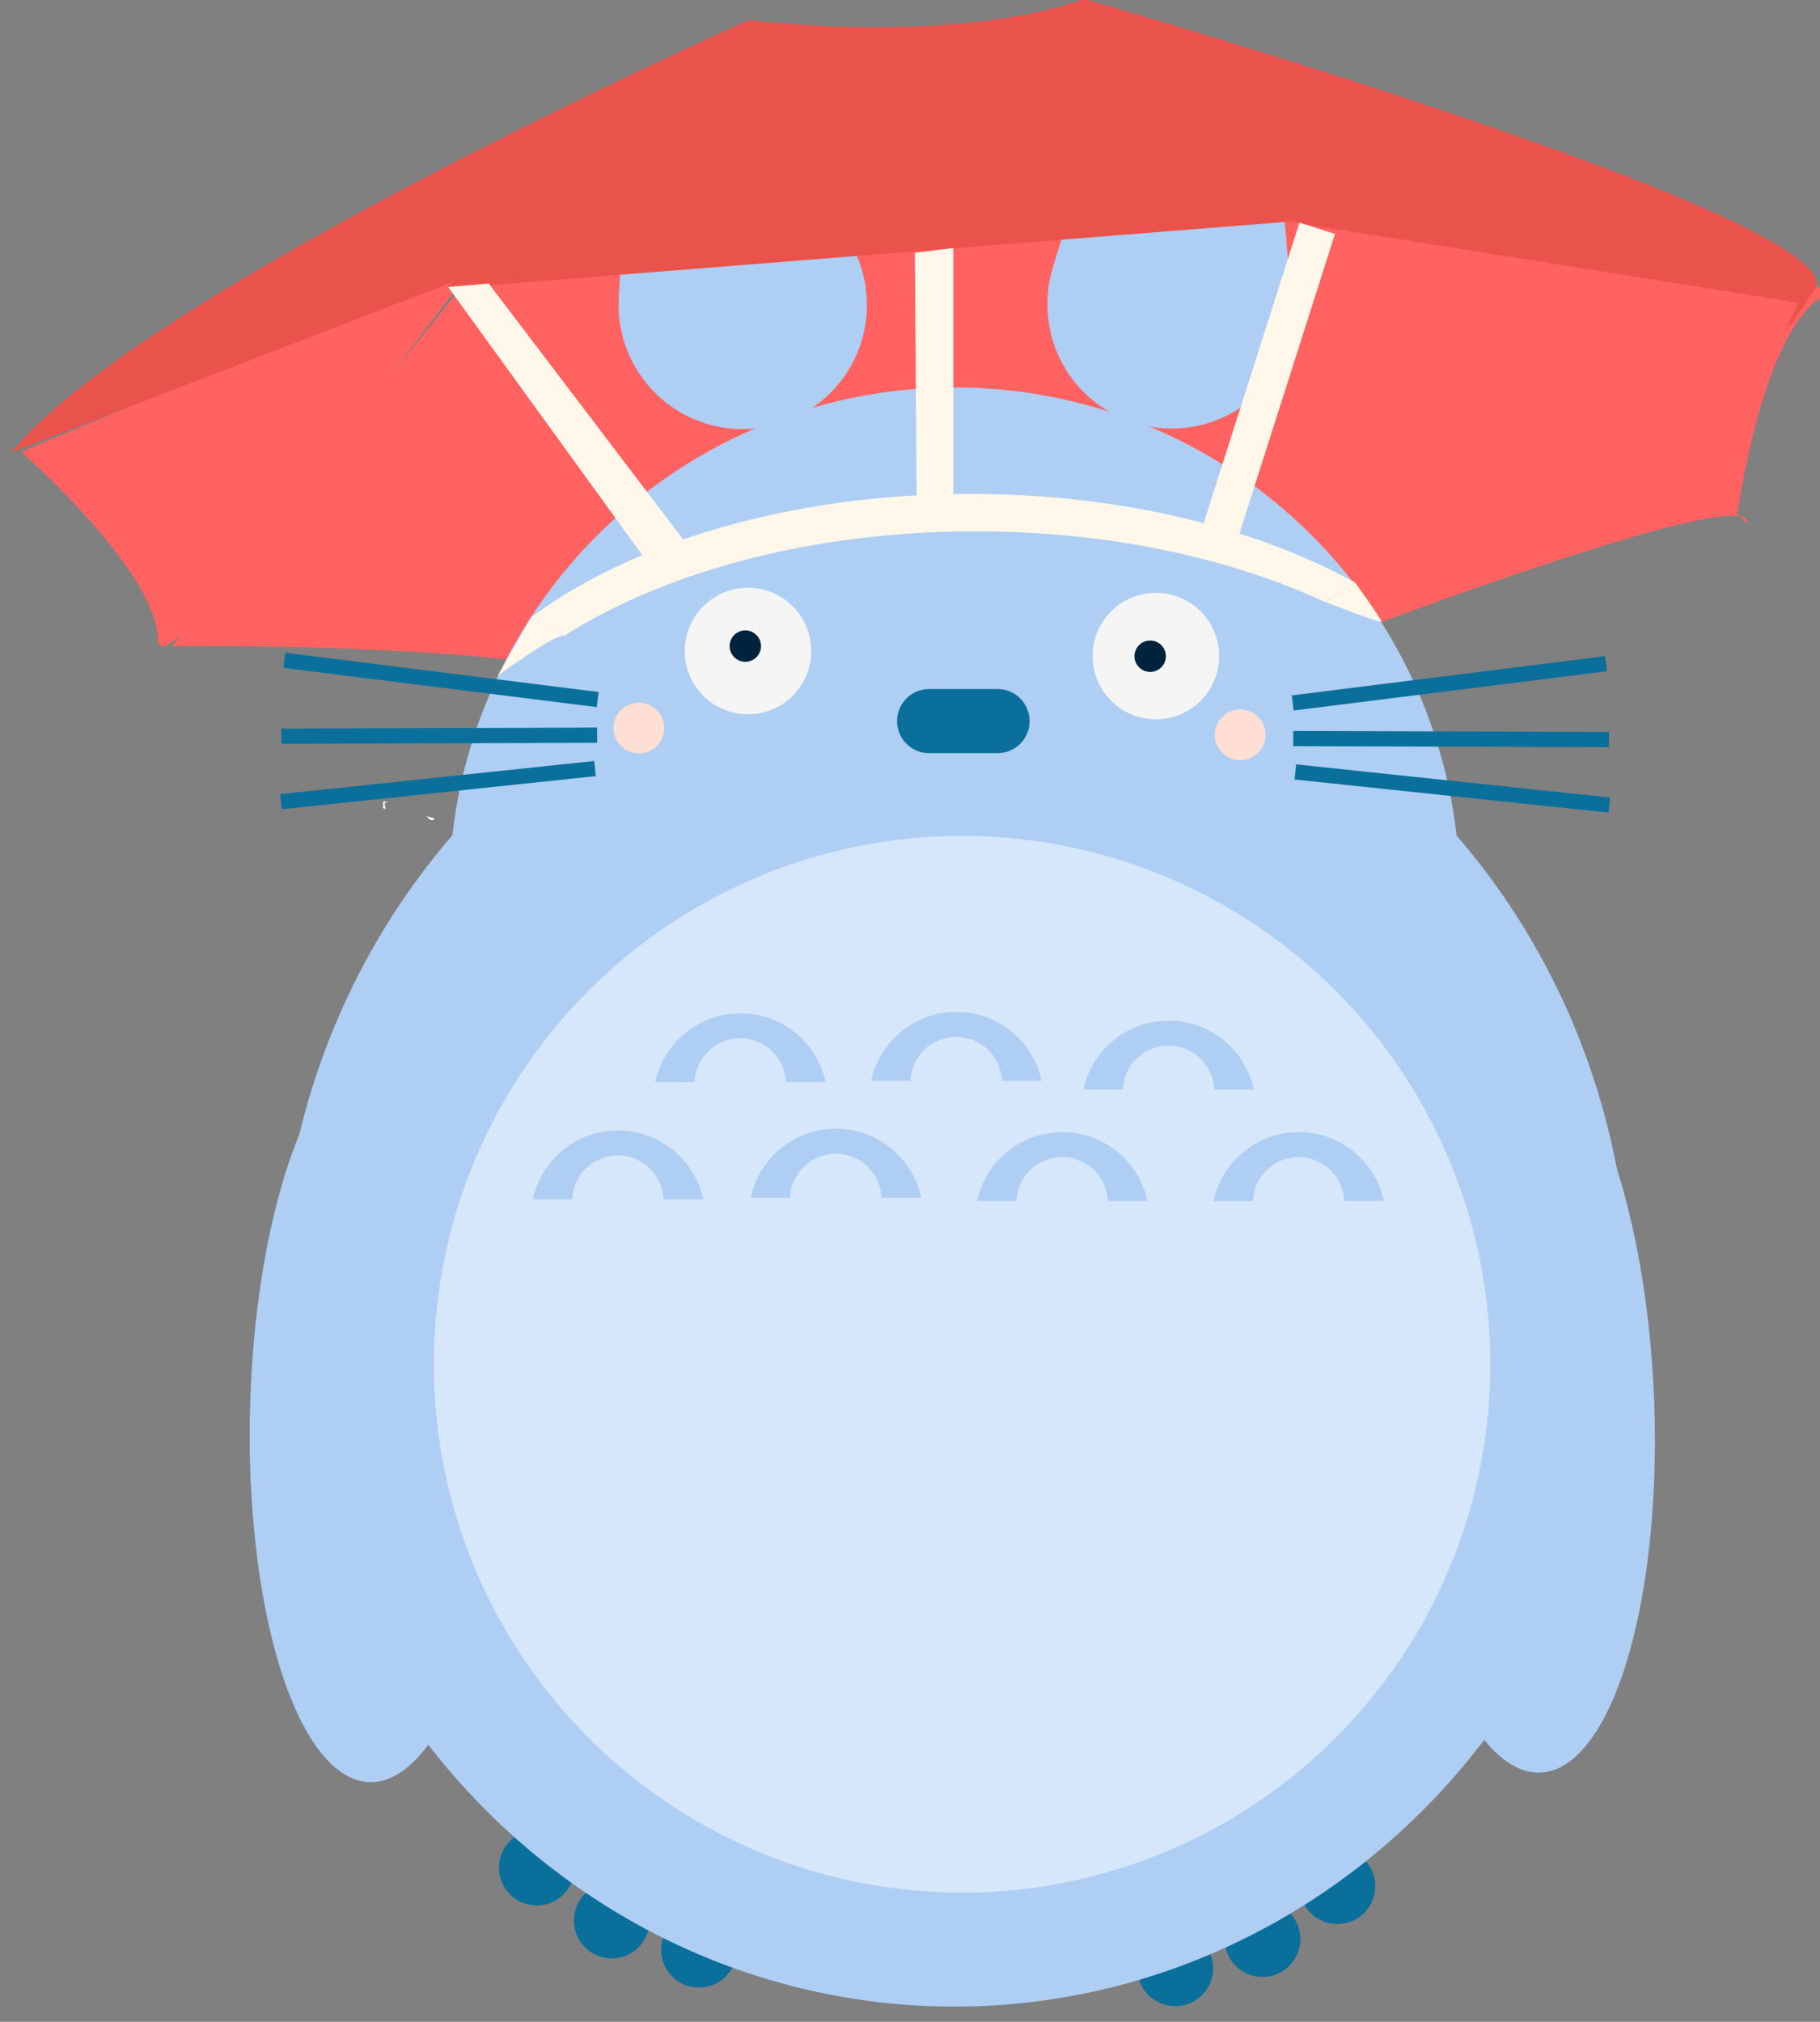 <?xml version="1.0" encoding="utf-8"?>
<!-- Generator: Adobe Illustrator 15.1.0, SVG Export Plug-In . SVG Version: 6.00 Build 0)  -->
<!DOCTYPE svg PUBLIC "-//W3C//DTD SVG 1.1//EN" "http://www.w3.org/Graphics/SVG/1.1/DTD/svg11.dtd">
<svg version="1.1" id="Layer_1" xmlns="http://www.w3.org/2000/svg" xmlns:xlink="http://www.w3.org/1999/xlink" x="0px" y="0px"
	 width="210px" height="233.254px" viewBox="0 0 210 233.254" enable-background="new 0 0 210 233.254" xml:space="preserve">
<rect x="0" y="0" width="210" height="233.254" fill="#808080" stroke="none"/>
<g>
	<path fill-rule="evenodd" clip-rule="evenodd" fill="#FFFFFF" d="M73.404,61.942c0.161-1.628,0.119-3.459,0.119-5.248
		C73.642,57.655,73.879,60.781,73.404,61.942z"/>
	<path fill-rule="evenodd" clip-rule="evenodd" fill="#FFFFFF" d="M73.404,66.833c0.27,0.489,0.046,2.499,0.119,3.579
		C73.254,69.925,73.477,67.914,73.404,66.833z"/>
	<path fill-rule="evenodd" clip-rule="evenodd" fill="#FFFFFF" d="M44.178,92.48c0.159,0,0.318,0,0.477,0
		c-0.003,0.117-0.145,0.094-0.238,0.121c-0.14,0.316,0.229,0.701,0,0.715C43.985,93.229,44.339,92.945,44.178,92.48z"/>
	<path fill-rule="evenodd" clip-rule="evenodd" fill="#FFFFFF" d="M54.079,93.795c-0.096,0.222-0.2,0.436-0.239,0.714
		C53.436,94.459,53.751,93.815,54.079,93.795z"/>
	<path fill-rule="evenodd" clip-rule="evenodd" fill="#FFFFFF" d="M49.307,94.152c0.392,0.187,0.526,0.177,0.834,0.238
		C50.015,94.866,49.322,94.505,49.307,94.152z"/>
</g>
<path fill="#FF6260" d="M2.501,52.181c0,0,15.452,13.52,15.727,21.519c0.276,8.003,36.727-45.231,37.677-43.86l-52.3,21.789"/>
<path fill="#FF6260" d="M55.905,29.839l-36.021,44.69c0,0,48.007-0.554,56.009,5.793c8.002,6.347,63.734-1.104,63.734-1.104
	s59.447-23.361,61.93-19.222c2.483,4.138-28.82-31.82-39.581-32.373c-10.76-0.552-12.139-2.482-12.139-2.482L55.905,29.839z"/>
<path fill="#FF6260" d="M200.51,59.021c0,0,2.782-20.072,9.404-24.573c6.621-4.5-60.107-7.776-59.453-9.312l49.51,34.395"/>
<g>
	<rect x="91" y="72" fill="#FCD1C3" width="44" height="44"/>
	<circle fill="#0A6F9B" cx="145.672" cy="223.708" r="4.367"/>
	<circle fill="#0A6F9B" cx="135.606" cy="227.074" r="4.368"/>
	<circle fill="#0A6F9B" cx="154.318" cy="217.603" r="4.367"/>
	<circle fill="#0A6F9B" cx="70.583" cy="221.564" r="4.367"/>
	<circle fill="#0A6F9B" cx="80.649" cy="224.931" r="4.368"/>
	<circle fill="#0A6F9B" cx="61.938" cy="215.459" r="4.367"/>
	<ellipse fill="#AECEF4" cx="110.122" cy="150.522" rx="77.914" ry="80.973"/>
	<circle fill="#AECEF4" cx="110.132" cy="103.016" r="58.318"/>
	<circle fill="#F5F5F5" cx="86.307" cy="75.105" r="7.299"/>
	<path fill="#F5F5F5" d="M140.67,75.69c0,4.03-3.269,7.299-7.301,7.299c-4.029,0-7.298-3.269-7.298-7.299
		c0-4.034,3.269-7.302,7.298-7.302C137.401,68.389,140.67,71.656,140.67,75.69z"/>
	<circle fill="#00233D" cx="85.998" cy="74.536" r="1.812"/>
	<path fill="#0A6F9B" d="M118.801,83.191c0,2.044-1.656,3.7-3.7,3.7h-7.894c-2.043,0-3.699-1.656-3.699-3.7l0,0
		c0-2.042,1.656-3.699,3.699-3.699h7.894C117.145,79.492,118.801,81.149,118.801,83.191L118.801,83.191z"/>
	
		<line fill="none" stroke="#0A6F9B" stroke-width="1.754" stroke-miterlimit="10" x1="68.961" y1="80.706" x2="32.809" y2="76.176"/>
	
		<line fill="none" stroke="#0A6F9B" stroke-width="1.754" stroke-miterlimit="10" x1="68.899" y1="84.816" x2="32.465" y2="84.933"/>
	
		<line fill="none" stroke="#0A6F9B" stroke-width="1.754" stroke-miterlimit="10" x1="68.653" y1="88.665" x2="32.419" y2="92.488"/>
	
		<ellipse transform="matrix(-1 -0.026 0.026 -1 83.356 326.734)" fill="#AECEF4" cx="43.827" cy="162.819" rx="14.909" ry="42.825"/>
	<g>
		<circle fill="#AECEF4" cx="85.704" cy="35.181" r="14.325"/>
		<circle fill="#AECEF4" cx="83.09" cy="15.123" r="9.897"/>
		<path fill="#AECEF4" d="M73.281,16.444c0,0-2.444,16.973-1.773,20.649c0.671,3.678,28.064-1.065,28.064-1.065
			s1.86,0.801-6.674-22.227"/>
	</g>
	<g>
		<circle fill="#AECEF4" cx="135.18" cy="35.116" r="14.325"/>
		<circle fill="#AECEF4" cx="137.362" cy="15.006" r="9.897"/>
		<path fill="#AECEF4" d="M127.518,13.981c0,0-6.371,15.918-6.586,19.65c-0.213,3.732,27.526,5.573,27.526,5.573
			s1.618,1.217-1.252-23.174"/>
	</g>
	<circle fill="#00233D" cx="132.713" cy="75.705" r="1.812"/>
	
		<ellipse transform="matrix(-0.999 0.042 -0.042 -0.999 358.521 315.811)" fill="#AECEF4" cx="175.962" cy="161.65" rx="14.909" ry="42.824"/>
	<ellipse fill="#D7E7FB" cx="111.009" cy="157.388" rx="60.948" ry="60.953"/>
	<path fill="#AECEF4" d="M110.33,119.615c2.845,0,5.157,2.251,5.27,5.068h4.586c-0.971-4.543-5.004-7.947-9.835-7.947
		c-4.83,0-8.863,3.404-9.833,7.947h4.544C105.174,121.866,107.486,119.615,110.33,119.615z"/>
	<path fill="#AECEF4" d="M85.412,119.778c2.845,0,5.157,2.252,5.269,5.069h4.586c-0.971-4.543-5.003-7.948-9.834-7.948
		c-4.83,0-8.863,3.405-9.834,7.948h4.545C80.255,122.03,82.568,119.778,85.412,119.778z"/>
	<path fill="#AECEF4" d="M134.827,120.624c2.844,0,5.156,2.25,5.269,5.067h4.585c-0.97-4.542-5.003-7.947-9.834-7.947
		c-4.829,0-8.863,3.405-9.833,7.947h4.545C129.67,122.874,131.982,120.624,134.827,120.624z"/>
	
		<line fill="none" stroke="#0A6F9B" stroke-width="1.754" stroke-miterlimit="10" x1="149.158" y1="81.096" x2="185.31" y2="76.565"/>
	
		<line fill="none" stroke="#0A6F9B" stroke-width="1.754" stroke-miterlimit="10" x1="149.219" y1="85.205" x2="185.654" y2="85.322"/>
	
		<line fill="none" stroke="#0A6F9B" stroke-width="1.754" stroke-miterlimit="10" x1="149.465" y1="89.055" x2="185.699" y2="92.878"/>
	<path fill="#AECEF4" d="M71.293,133.291c2.844,0,5.156,2.251,5.268,5.068h4.586c-0.97-4.543-5.003-7.947-9.834-7.947
		c-4.83,0-8.863,3.404-9.834,7.947h4.545C66.136,135.542,68.448,133.291,71.293,133.291z"/>
	<path fill="#AECEF4" d="M96.434,133.097c2.844,0,5.156,2.251,5.269,5.067h4.585c-0.97-4.542-5.003-7.947-9.833-7.947
		s-8.863,3.405-9.834,7.947h4.545C91.276,135.348,93.589,133.097,96.434,133.097z"/>
	<path fill="#AECEF4" d="M122.549,133.486c2.844,0,5.156,2.25,5.269,5.067h4.585c-0.97-4.542-5.003-7.947-9.834-7.947
		c-4.829,0-8.863,3.405-9.833,7.947h4.545C117.392,135.736,119.704,133.486,122.549,133.486z"/>
	<path fill="#AECEF4" d="M149.834,133.486c2.844,0,5.156,2.251,5.268,5.067h4.586c-0.971-4.542-5.004-7.946-9.834-7.946
		s-8.863,3.404-9.834,7.946h4.545C144.677,135.737,146.988,133.486,149.834,133.486z"/>
	<circle fill="#FFDFD3" cx="73.721" cy="83.988" r="2.923"/>
	<circle fill="#FFDFD3" cx="143.102" cy="84.768" r="2.923"/>
</g>
<path fill="#EA534C" d="M86.395,2.319c0,0,23.576,3.024,39.095-2.562l24.223,25.735l-98.293,7.802L86.395,2.319z"/>
<path fill="#EA534C" d="M86.395,2.319c0,0-69.888,31.098-85.063,49.861l52.719-20.348L86.395,2.319z"/>
<path fill="#EA534C" d="M125.49-0.004c0,0,88.993,25.48,83.876,33.385c-5.636,8.707-1.814,1.545-1.814,1.545l-57.839-9.194
	L125.49-0.004z"/>
<polygon fill="#FEF7EA" points="110,61 105.794,61 105.559,29.168 110,28.617 "/>
<polygon fill="#FEF7EA" points="80.707,64.708 76.697,67.612 51.701,33.102 56.39,32.71 "/>
<rect x="143.811" y="25.465" transform="matrix(0.953 0.304 -0.304 0.953 20.631 -42.305)" fill="#FEF7EA" width="4.298" height="39.063"/>
<path fill="#FEF7EA" d="M111.947,56.977c-20.683,0-39.055,5.587-50.654,14.234l3.796,2.146
	c11.637-7.398,28.601-12.062,47.495-12.062c15.271,0,29.277,3.051,40.233,8.126l3.546-2.211
	C144.91,60.879,129.236,56.977,111.947,56.977z"/>
<path fill="#FEF7EA" d="M156.363,67.21c0,0,3.025,4.186,3.025,4.479c0,0.292-6.527-2.268-6.527-2.268"/>
<path fill="#FEF7EA" d="M61.293,71.211l-3.834,6.713c0,0,6.782-4.944,7.63-4.567"/>
<path fill="#2D3551" d="M169.613,147.694"/>
</svg>
